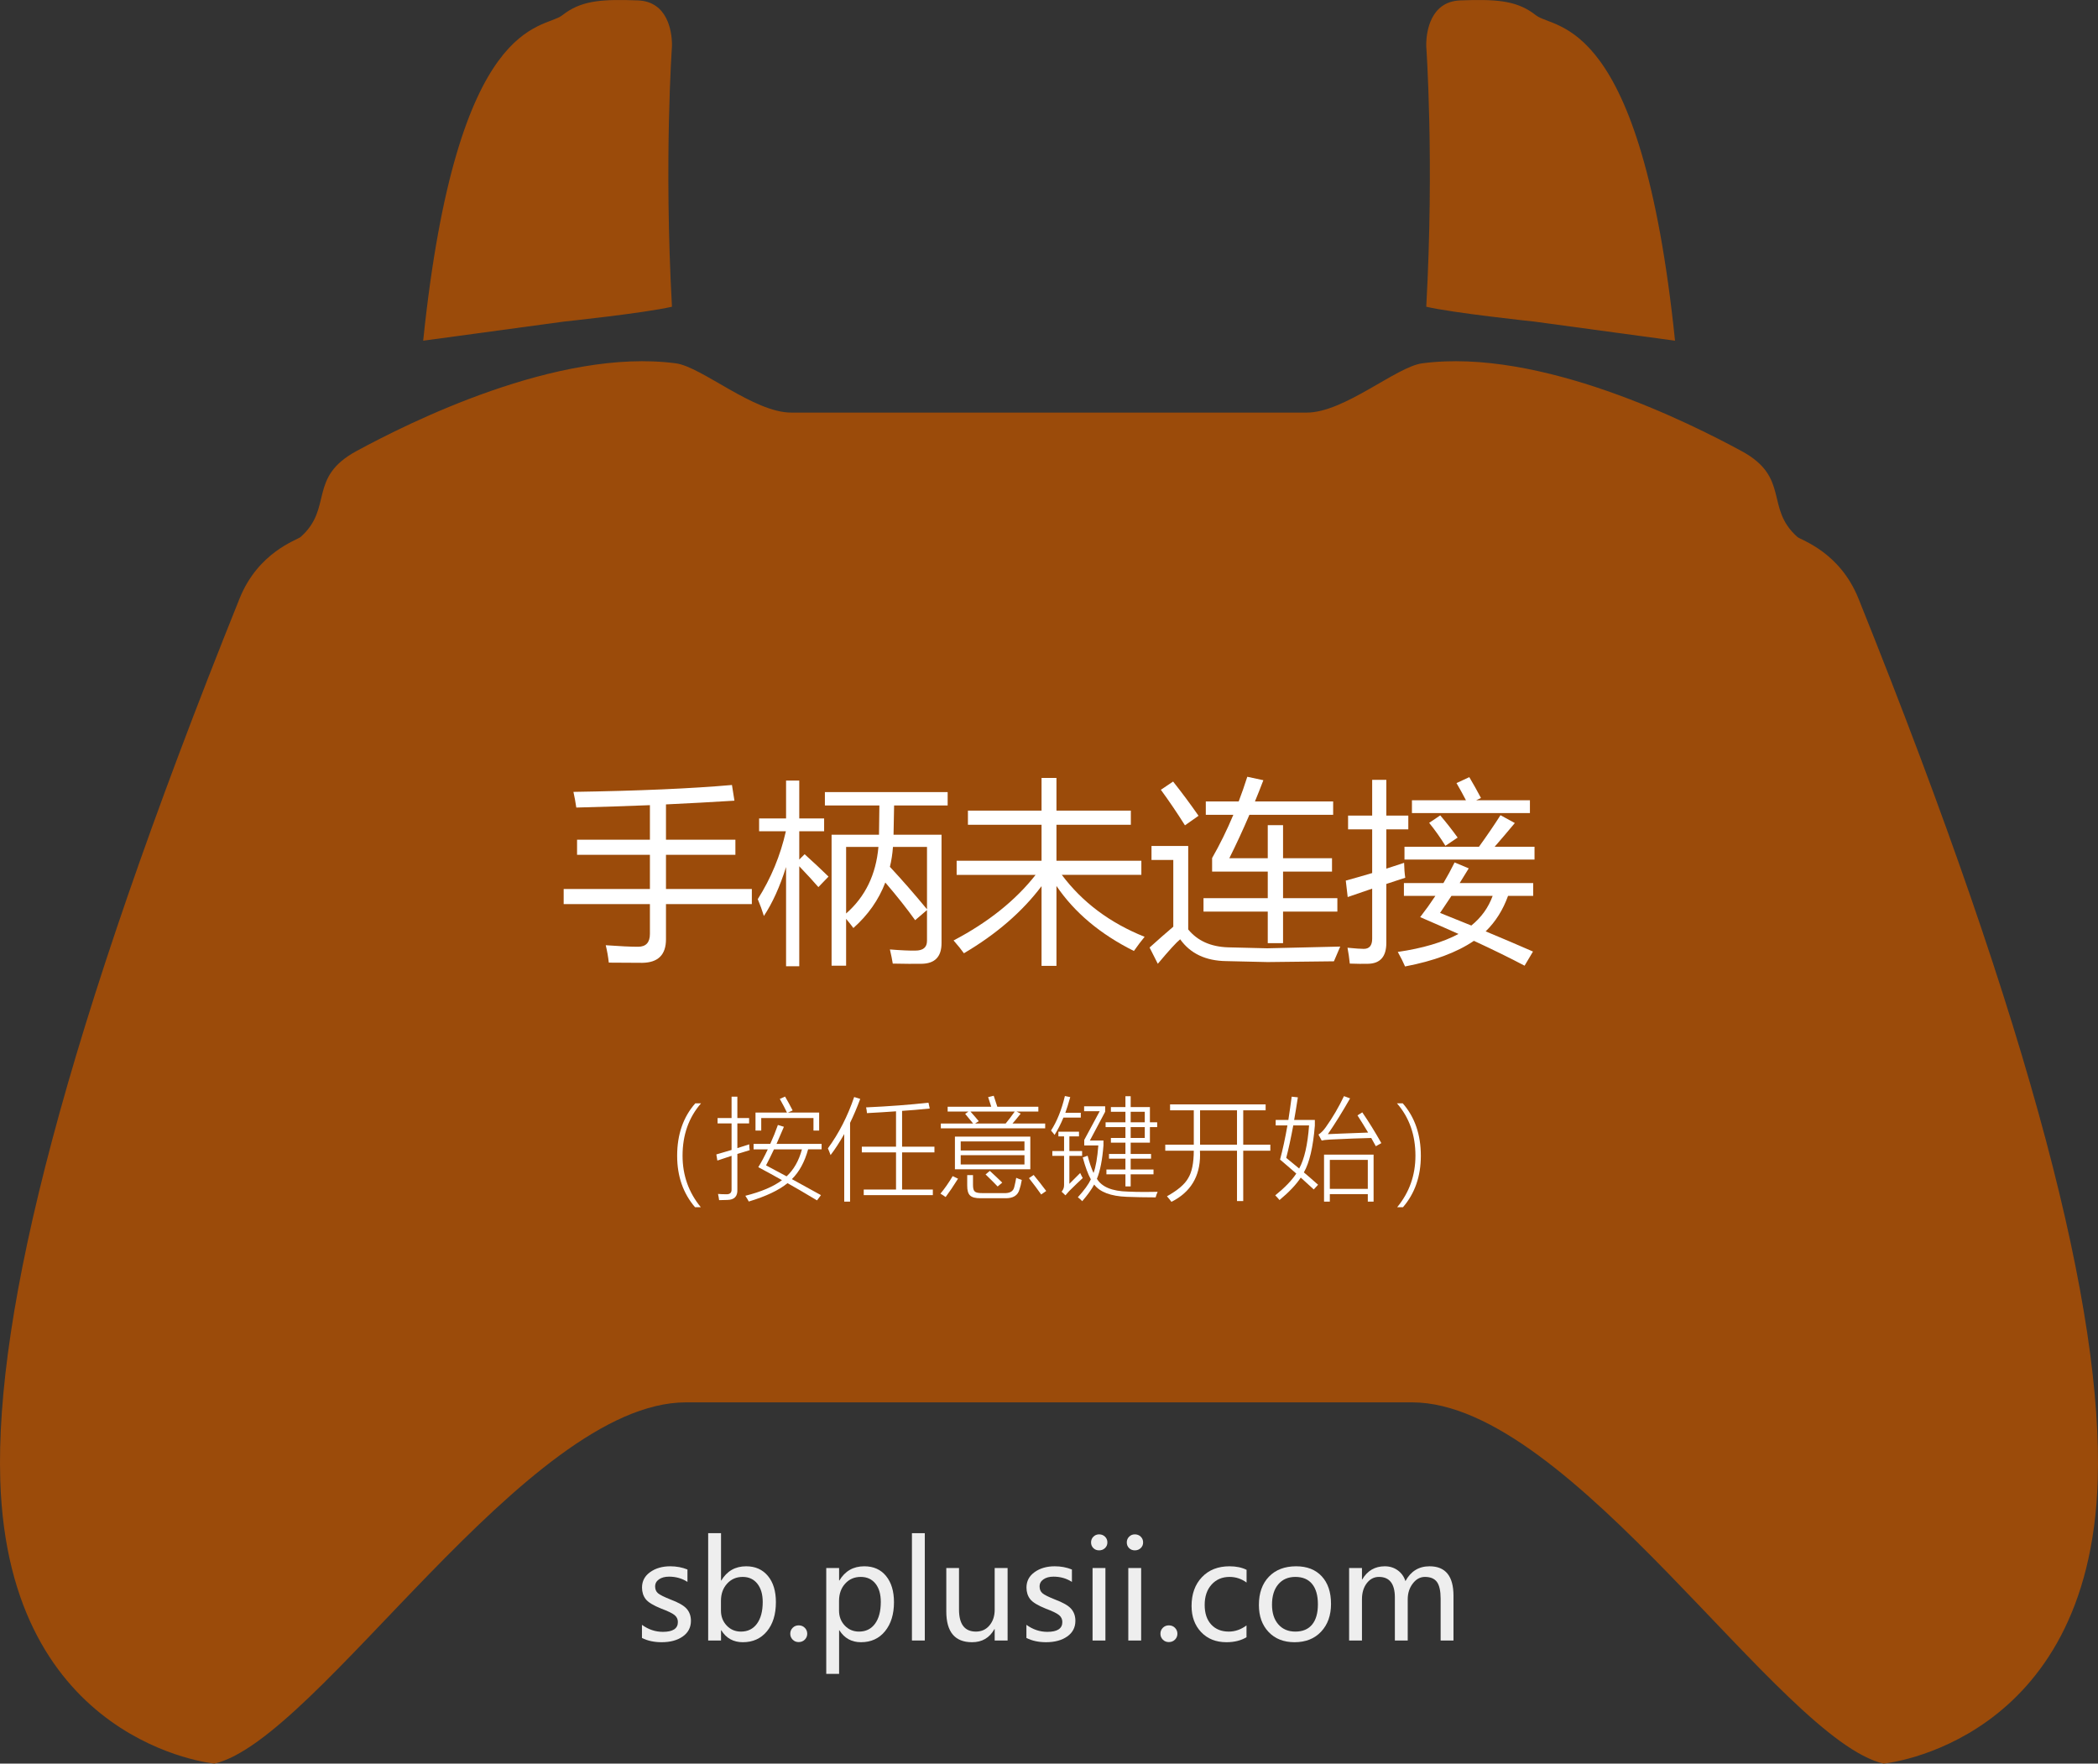 <?xml version="1.0" encoding="utf-8"?>
<!-- Generator: Adobe Illustrator 16.0.0, SVG Export Plug-In . SVG Version: 6.00 Build 0)  -->
<!DOCTYPE svg PUBLIC "-//W3C//DTD SVG 1.1//EN" "http://www.w3.org/Graphics/SVG/1.1/DTD/svg11.dtd">
<svg version="1.1" id="Layer_1" xmlns="http://www.w3.org/2000/svg" xmlns:xlink="http://www.w3.org/1999/xlink" x="0px" y="0px"
	 width="750px" height="630.455px" viewBox="0 0 750 630.455" enable-background="new 0 0 750 630.455" xml:space="preserve">
<rect x="0" y="0" width="750" height="630.455" fill="#333333" stroke="none"/>
<g>
	<path fill="#9B4B0A" d="M664.368,213.96c-6.72-16.682-20.542-20.877-21.818-22.003c-11.701-10.336-2.474-21.214-19.946-30.695
		c-18.28-9.914-71.979-36.997-114.22-31.375c-9.225,1.235-27.837,17.608-41.214,17.608c-21.865,0-92.165,0-92.165,0
		s-70.3,0-92.165,0c-13.377,0-31.99-16.374-41.215-17.608c-42.248-5.622-95.939,21.461-114.22,31.375
		c-17.472,9.481-8.243,20.359-19.941,30.695c-1.281,1.125-15.104,5.321-21.823,22.003C22.889,369.983-1.741,469.114,0.095,529.129
		c2.891,94.416,76.578,101.326,76.578,101.326c37.033-8.617,111.55-129.135,168.535-129.135c31.16,0,129.797,0,129.797,0
		s98.637,0,129.797,0c56.985,0,131.502,120.518,168.538,129.135c0,0,73.678-6.91,76.563-101.326
		C751.767,469.114,727.093,369.983,664.368,213.96z"/>
	<path fill="#9B4B0A" d="M548.358,114.946l50.436,6.849C586.729,4.974,555.822,10.762,549.08,5.466
		c-0.402-0.319-0.805-0.618-1.211-0.899c-6.416-4.476-13.566-4.873-25.826-4.425c-10.823,0.403-12.063,11.439-12.182,15.19v1.227
		c0,0,2.899,40.716,0,93.094C519.648,111.909,547.579,114.864,548.358,114.946z"/>
	<path fill="#9B4B0A" d="M201.676,114.95c0,0,28.613-3.009,38.539-5.298c-2.901-52.378,0-93.094,0-93.094v-1.227
		c-0.124-3.751-1.36-14.787-12.193-15.19c-12.249-0.448-19.398-0.051-25.815,4.425c-0.407,0.281-0.811,0.58-1.211,0.899
		c-6.756,5.296-37.648-0.492-49.715,116.329l50.395-6.846V114.95L201.676,114.95z"/>
</g>
<g>
	<path fill="#FFFFFF" d="M201.504,317.808h30.83v-12.236H206.29v-5.4h26.045v-12.339c-8.636,0.342-17.409,0.627-26.318,0.854
		c-0.273-1.914-0.615-3.782-1.025-5.605c23.288-0.364,42.178-1.185,56.67-2.461l0.889,5.605c-8.021,0.501-16.179,0.946-24.473,1.333
		v12.612h24.814v5.4h-24.814v12.236h30.693v5.4h-30.693v12.578c0,5.537-2.826,8.34-8.477,8.408c-2.871,0-6.859-0.023-11.963-0.068
		c-0.228-2.097-0.593-4.17-1.094-6.221c5.104,0.364,8.955,0.547,11.553,0.547c2.825,0,4.238-1.527,4.238-4.58v-10.664h-30.83
		V317.808z"/>
	<path fill="#FFFFFF" d="M285.723,307.28l1.914-1.914c3.235,2.917,6.084,5.583,8.545,7.998l-3.623,3.76
		c-1.687-1.959-3.965-4.443-6.836-7.451v35.752h-4.717v-35.479c-2.233,7.064-4.876,12.897-7.93,17.5
		c-0.593-1.959-1.322-3.965-2.188-6.016c4.739-7.474,8.089-15.563,10.049-24.268h-9.57v-4.58h9.639v-13.535h4.717v13.535h8.887v4.58
		h-8.887V307.28z M327.149,328.95c-2.962-4.146-6.517-8.636-10.664-13.467c-2.37,6.198-6.175,11.621-11.416,16.27
		c-0.775-1.048-1.641-2.142-2.598-3.281v16.748h-5.195v-46.826h16.953c0.045-2.962,0.091-6.448,0.137-10.459h-19.482v-4.785h43.887
		v4.785h-19.141c-0.046,3.691-0.114,7.178-0.205,10.459h17.158v38.76c0,4.876-2.393,7.337-7.178,7.383
		c-2.598,0.045-6.016,0.022-10.254-0.068c-0.228-1.459-0.57-3.145-1.025-5.059c3.965,0.318,6.995,0.455,9.092,0.41
		c2.78,0,4.17-1.162,4.17-3.486v-11.006L327.149,328.95z M302.471,326.558c6.836-5.97,10.687-13.899,11.553-23.789h-11.553V326.558z
		 M318.125,309.878c4.329,4.648,8.75,9.707,13.262,15.176v-22.285h-12.168C319.037,305.275,318.672,307.645,318.125,309.878z"/>
	<path fill="#FFFFFF" d="M409.18,334.897c-1.275,1.549-2.553,3.235-3.828,5.059c-12.008-5.992-21.236-13.74-27.686-23.242v28.574
		h-5.332v-28.506c-6.927,9.184-16.179,17.182-27.754,23.994c-0.866-1.23-2.097-2.758-3.691-4.58
		c12.373-6.494,22.148-14.31,29.326-23.447h-28.232v-5.059h30.352v-12.852h-26.318v-5.059h26.318v-11.689h5.332v11.689h26.592v5.059
		h-26.592v12.852h30.352v5.059H379.58C386.918,322.548,396.783,329.931,409.18,334.897z"/>
	<path fill="#FFFFFF" d="M438.984,338.657l14.014,0.342l26.113-0.615c-0.775,1.822-1.527,3.577-2.256,5.264l-23.721,0.273
		l-14.766-0.342c-7.338-0.092-12.828-2.689-16.475-7.793c-1.322,1.048-3.988,3.965-7.998,8.75l-2.939-5.811
		c2.848-2.574,5.674-5.059,8.477-7.451v-23.857h-7.793v-4.99h13.125v29.839C428.092,336.321,432.832,338.452,438.984,338.657z
		 M419.365,279.39c3.145,3.965,6.176,8.044,9.092,12.236l-4.854,3.418c-2.689-4.284-5.561-8.522-8.613-12.715L419.365,279.39z
		 M430.234,321.089h22.969v-9.502h-19.893v-4.854c2.779-4.854,5.309-10.003,7.588-15.449h-9.844v-4.785h11.758
		c1.094-2.871,2.119-5.811,3.076-8.818l5.742,1.23c-0.98,2.575-1.982,5.104-3.008,7.588h27.959v4.785h-29.941
		c-2.324,5.423-4.717,10.596-7.178,15.518h13.74v-11.826h5.469v11.826h17.5v4.785h-17.5v9.502h19.414v4.785h-19.414v11.279h-5.469
		v-11.279h-22.969V321.089z"/>
	<path fill="#FFFFFF" d="M481.094,314.8c3.236-0.889,6.381-1.789,9.434-2.7v-15.62h-8.613v-4.922h8.613v-12.783h5.059v12.783h7.861
		v4.922h-7.861v14.048c2.164-0.684,4.283-1.378,6.357-2.085c0.045,2.051,0.182,3.828,0.41,5.332
		c-2.348,0.752-4.604,1.493-6.768,2.222v21.089c0,4.922-2.211,7.405-6.631,7.451c-1.686,0.045-3.828,0.022-6.426-0.068
		c-0.182-1.869-0.455-3.76-0.82-5.674c2.734,0.273,4.672,0.41,5.811,0.41c2.006,0,3.008-1.208,3.008-3.623v-17.91
		c-3.121,1.049-6.039,2.051-8.75,3.008L481.094,314.8z M499.688,340.298c8.887-1.299,16.121-3.441,21.705-6.426
		c-4.262-1.914-8.83-3.919-13.707-6.016c1.959-2.529,3.771-5.059,5.436-7.588h-11.246v-4.58h14.117
		c1.457-2.461,2.791-4.922,3.998-7.383l5.059,2.119c-1.094,1.823-2.176,3.578-3.246,5.264h26.283v4.58h-8.988
		c-1.801,5.014-4.467,9.24-7.998,12.681c5.811,2.415,11.449,4.819,16.918,7.212l-3.008,5.059
		c-5.127-2.712-11.166-5.674-18.115-8.887c-6.107,4.146-14.311,7.2-24.609,9.16C501.646,343.989,500.781,342.257,499.688,340.298z
		 M502.08,302.7h26.627c2.893-4.01,5.457-7.77,7.689-11.279l5.127,2.803c-2.369,2.849-4.773,5.674-7.211,8.477h14.252v4.58H502.08
		V302.7z M504.746,286.089h19.313c-1.072-2.073-2.199-4.124-3.385-6.152l4.58-2.119c1.459,2.461,2.848,4.945,4.17,7.451l-1.742,0.82
		h19.242v4.58h-42.178V286.089z M510.898,294.155l3.965-2.666c2.143,2.507,4.215,5.15,6.221,7.93l-4.375,2.939
		C514.977,299.533,513.041,296.799,510.898,294.155z M514.795,326.353c3.805,1.504,7.531,3.008,11.178,4.512
		c3.576-2.894,6.117-6.426,7.621-10.596h-14.73C517.473,322.388,516.117,324.416,514.795,326.353z"/>
</g>
<g>
	<path fill="#EEEEEE" d="M229.488,580.852c2.313,1.672,4.805,2.508,7.477,2.508c3.578,0,5.367-1.172,5.367-3.516
		c0-1-0.391-1.824-1.172-2.473s-2.367-1.418-4.758-2.309c-2.875-1.156-4.742-2.301-5.602-3.434s-1.289-2.504-1.289-4.113
		c0-2.297,0.973-4.137,2.918-5.52s4.34-2.074,7.184-2.074c2.203,0,4.25,0.383,6.141,1.148v4.43c-1.938-1.25-4.133-1.875-6.586-1.875
		c-1.469,0-2.664,0.32-3.586,0.961s-1.383,1.484-1.383,2.531c0,1.031,0.332,1.836,0.996,2.414s2.137,1.32,4.418,2.227
		c2.891,1.078,4.844,2.195,5.859,3.352s1.523,2.586,1.523,4.289c0,2.375-0.973,4.246-2.918,5.613s-4.465,2.051-7.559,2.051
		c-2.688,0-5.031-0.508-7.031-1.523V580.852z"/>
	<path fill="#EEEEEE" d="M257.754,582.797v3.656h-4.594v-38.367h4.594v16.922h0.094c2.031-3.391,5-5.086,8.906-5.086
		c3.25,0,5.832,1.145,7.746,3.434s2.871,5.418,2.871,9.387c0,4.375-1.074,7.855-3.223,10.441s-5.012,3.879-8.59,3.879
		c-3.375,0-5.945-1.422-7.711-4.266H257.754z M257.73,575.789c0,2.094,0.68,3.863,2.039,5.309s3.063,2.168,5.109,2.168
		c2.438,0,4.344-0.938,5.719-2.813s2.063-4.469,2.063-7.781c0-2.734-0.641-4.91-1.922-6.527s-3.031-2.426-5.25-2.426
		c-2.25,0-4.105,0.805-5.566,2.414s-2.191,3.656-2.191,6.141V575.789z"/>
	<path fill="#EEEEEE" d="M282.504,584.039c0-0.844,0.289-1.555,0.867-2.133s1.297-0.867,2.156-0.867c0.875,0,1.602,0.293,2.18,0.879
		s0.867,1.293,0.867,2.121c0,0.813-0.289,1.512-0.867,2.098s-1.313,0.879-2.203,0.879c-0.859,0-1.574-0.293-2.145-0.879
		S282.504,584.852,282.504,584.039z"/>
	<path fill="#EEEEEE" d="M299.965,582.797v15.586h-4.594v-37.852h4.594v4.477h0.094c2.031-3.391,5-5.086,8.906-5.086
		c3.313,0,5.91,1.16,7.793,3.48s2.824,5.434,2.824,9.34c0,4.313-1.066,7.777-3.199,10.395s-5.004,3.926-8.613,3.926
		c-3.328,0-5.898-1.422-7.711-4.266H299.965z M299.941,575.766c0,2.109,0.68,3.887,2.039,5.332s3.063,2.168,5.109,2.168
		c2.438,0,4.344-0.938,5.719-2.813s2.063-4.469,2.063-7.781c0-2.797-0.641-4.988-1.922-6.574s-3.031-2.379-5.25-2.379
		c-2.266,0-4.125,0.805-5.578,2.414s-2.18,3.672-2.18,6.188V575.766z"/>
	<path fill="#EEEEEE" d="M326.004,586.453v-38.367h4.594v38.367H326.004z"/>
	<path fill="#EEEEEE" d="M360.199,586.453h-4.617v-4.078h-0.094c-1.734,3.125-4.398,4.688-7.992,4.688
		c-6.141,0-9.211-3.672-9.211-11.016v-15.516h4.547v14.836c0,5.266,2.016,7.898,6.047,7.898c2,0,3.617-0.738,4.852-2.215
		s1.852-3.34,1.852-5.59v-14.93h4.617V586.453z"/>
	<path fill="#EEEEEE" d="M366.926,580.852c2.313,1.672,4.805,2.508,7.477,2.508c3.578,0,5.367-1.172,5.367-3.516
		c0-1-0.391-1.824-1.172-2.473s-2.367-1.418-4.758-2.309c-2.875-1.156-4.742-2.301-5.602-3.434s-1.289-2.504-1.289-4.113
		c0-2.297,0.973-4.137,2.918-5.52s4.34-2.074,7.184-2.074c2.203,0,4.25,0.383,6.141,1.148v4.43c-1.938-1.25-4.133-1.875-6.586-1.875
		c-1.469,0-2.664,0.32-3.586,0.961s-1.383,1.484-1.383,2.531c0,1.031,0.332,1.836,0.996,2.414s2.137,1.32,4.418,2.227
		c2.891,1.078,4.844,2.195,5.859,3.352s1.523,2.586,1.523,4.289c0,2.375-0.973,4.246-2.918,5.613s-4.465,2.051-7.559,2.051
		c-2.688,0-5.031-0.508-7.031-1.523V580.852z"/>
	<path fill="#EEEEEE" d="M390.035,551.391c0-0.813,0.277-1.496,0.832-2.051s1.238-0.832,2.051-0.832c0.828,0,1.527,0.273,2.098,0.82
		s0.855,1.234,0.855,2.063c0,0.813-0.285,1.488-0.855,2.027s-1.27,0.809-2.098,0.809s-1.516-0.27-2.063-0.809
		S390.035,552.203,390.035,551.391z M390.574,586.453v-25.922h4.594v25.922H390.574z"/>
	<path fill="#EEEEEE" d="M402.809,551.391c0-0.813,0.277-1.496,0.832-2.051s1.238-0.832,2.051-0.832c0.828,0,1.527,0.273,2.098,0.82
		s0.855,1.234,0.855,2.063c0,0.813-0.285,1.488-0.855,2.027s-1.27,0.809-2.098,0.809s-1.516-0.27-2.063-0.809
		S402.809,552.203,402.809,551.391z M403.348,586.453v-25.922h4.594v25.922H403.348z"/>
	<path fill="#EEEEEE" d="M414.832,584.039c0-0.844,0.289-1.555,0.867-2.133s1.297-0.867,2.156-0.867c0.875,0,1.602,0.293,2.18,0.879
		s0.867,1.293,0.867,2.121c0,0.813-0.289,1.512-0.867,2.098s-1.313,0.879-2.203,0.879c-0.859,0-1.574-0.293-2.145-0.879
		S414.832,584.852,414.832,584.039z"/>
	<path fill="#EEEEEE" d="M445.605,585.281c-1.984,1.188-4.375,1.781-7.172,1.781c-3.75,0-6.766-1.203-9.047-3.609
		s-3.422-5.523-3.422-9.352c0-4.25,1.23-7.676,3.691-10.277s5.754-3.902,9.879-3.902c2.375,0,4.406,0.422,6.094,1.266v4.547
		c-1.828-1.344-3.859-2.016-6.094-2.016c-2.625,0-4.762,0.91-6.41,2.73s-2.473,4.246-2.473,7.277c0,2.984,0.777,5.32,2.332,7.008
		s3.652,2.531,6.293,2.531c2.234,0,4.344-0.734,6.328-2.203V585.281z"/>
	<path fill="#EEEEEE" d="M450.035,573.773c0-4.281,1.195-7.66,3.586-10.137s5.633-3.715,9.727-3.715
		c3.891,0,6.941,1.191,9.152,3.574s3.316,5.676,3.316,9.879c0,4.094-1.18,7.398-3.539,9.914s-5.523,3.773-9.492,3.773
		c-3.875,0-6.969-1.219-9.281-3.656S450.035,577.758,450.035,573.773z M454.723,573.633c0,2.984,0.754,5.336,2.262,7.055
		s3.535,2.578,6.082,2.578c2.625,0,4.625-0.84,6-2.52s2.063-4.09,2.063-7.23c0-3.156-0.688-5.578-2.063-7.266s-3.375-2.531-6-2.531
		c-2.578,0-4.613,0.883-6.105,2.648S454.723,570.555,454.723,573.633z"/>
	<path fill="#EEEEEE" d="M519.598,586.453h-4.594V571.57c0-2.813-0.438-4.824-1.313-6.035s-2.313-1.816-4.313-1.816
		c-1.688,0-3.133,0.789-4.336,2.367s-1.805,3.445-1.805,5.602v14.766h-4.594v-15.352c0-4.922-1.898-7.383-5.695-7.383
		c-1.75,0-3.199,0.75-4.348,2.25s-1.723,3.414-1.723,5.742v14.742h-4.594v-25.922h4.594v4.102h0.094
		c1.844-3.141,4.539-4.711,8.086-4.711c1.734,0,3.266,0.477,4.594,1.43s2.25,2.242,2.766,3.867c1.922-3.531,4.797-5.297,8.625-5.297
		c5.703,0,8.555,3.516,8.555,10.547V586.453z"/>
</g>
<g>
	<path fill="#FFFFFF" d="M248.458,431.555c-4.258-4.974-6.387-11.101-6.387-18.379c0-7.591,2.161-13.841,6.484-18.75h2.051
		c-4.401,5.065-6.602,11.302-6.602,18.711c0,6.992,2.174,13.132,6.523,18.418H248.458z"/>
	<path fill="#FFFFFF" d="M256.446,414.875l-0.371-2.188c0.729-0.208,1.842-0.534,3.34-0.977c0.938-0.273,1.641-0.481,2.109-0.625
		v-9.492h-5v-1.914h5v-7.637h2.07v7.637h4.199v1.914h-4.199v8.848c0.364-0.117,0.931-0.3,1.699-0.547
		c1.133-0.352,1.979-0.625,2.539-0.82c0,0.769,0.059,1.465,0.176,2.09c-0.547,0.156-1.374,0.41-2.48,0.762
		c-0.859,0.261-1.504,0.456-1.934,0.586v12.695c0.117,2.461-1.068,3.711-3.555,3.75c-0.938,0.052-1.927,0.078-2.969,0.078
		c-0.104-0.808-0.234-1.55-0.391-2.227c0.794,0.078,1.771,0.117,2.93,0.117c1.328,0.052,1.966-0.534,1.914-1.758v-11.973
		C259.271,413.938,257.579,414.497,256.446,414.875z M269.395,408.918h5.957c1.016-2.214,1.927-4.466,2.734-6.758l2.148,0.645
		c-0.078,0.169-0.189,0.43-0.332,0.781c-1.003,2.383-1.771,4.16-2.305,5.332h16.113v1.953h-4.824
		c-1.237,4.519-3.171,8.066-5.801,10.645c3.45,1.875,6.914,3.782,10.391,5.723l-1.406,1.875c-4.714-2.825-8.229-4.876-10.547-6.152
		c-3.112,2.539-7.728,4.727-13.848,6.563c-0.248-0.508-0.658-1.191-1.23-2.051c5.729-1.445,10.098-3.308,13.105-5.586
		c-2.5-1.419-5.326-2.969-8.477-4.648c1.055-1.667,2.188-3.789,3.398-6.367h-5.078V408.918z M278.77,392.844l1.875-0.84
		c0.911,1.55,1.816,3.203,2.715,4.961l-1.719,0.762h11.191v6.426h-2.031v-4.473h-18.672v4.473h-2.051v-6.426h11.25
		C280.729,396.438,279.876,394.81,278.77,392.844z M273.848,416.594c0.664,0.364,1.699,0.918,3.105,1.66
		c1.862,0.977,3.274,1.731,4.238,2.266c2.565-2.37,4.395-5.586,5.488-9.648h-10C275.755,412.851,274.812,414.758,273.848,416.594z"
		/>
	<path fill="#FFFFFF" d="M296.915,412.922c-0.3-0.847-0.619-1.647-0.957-2.402c3.919-5.352,7.051-11.472,9.395-18.359l2.168,0.684
		c-1.198,3.203-2.409,6.055-3.633,8.555v28.164h-2.09v-24.16C300.118,408.371,298.49,410.878,296.915,412.922z M308.77,425.246
		h11.543v-13.281h-12.227v-2.051h12.227v-12.637c-3.242,0.234-6.706,0.449-10.391,0.645c-0.052-0.729-0.156-1.413-0.313-2.051
		c8.242-0.378,15.677-0.938,22.305-1.68l0.449,2.09c-3.607,0.364-6.901,0.645-9.883,0.84v12.793h11.563v2.051h-11.563v13.281h10.996
		v1.992H308.77V425.246z"/>
	<path fill="#FFFFFF" d="M340.567,420.441l1.914,0.918c-1.654,2.644-3.132,4.831-4.434,6.563c-0.625-0.456-1.244-0.859-1.855-1.211
		C337.676,424.94,339.134,422.851,340.567,420.441z M353.243,392.199l1.992-0.488c0.417,1.211,0.846,2.52,1.289,3.926h14.668v1.719
		h-7.793l1.484,0.762c-0.052,0.065-0.144,0.176-0.273,0.332c-1.146,1.433-2.031,2.493-2.656,3.184h11.68v1.719h-37.305v-1.719
		h11.543c-1.042-1.289-1.986-2.435-2.832-3.438l1.152-0.84h-7.422v-1.719h15.586C354.147,394.895,353.776,393.749,353.243,392.199z
		 M341.368,406.32h26.953V418h-26.953V406.32z M343.438,408.039v3.242h22.793v-3.242H343.438z M343.438,412.961v3.32h22.793v-3.32
		H343.438z M345.762,420.07h2.07v3.496c-0.013,1.224,0.202,2.019,0.645,2.383c0.403,0.391,1.295,0.579,2.676,0.566h7.617
		c2.227,0.117,3.502-0.625,3.828-2.227c0.234-0.911,0.462-1.992,0.684-3.242c0.521,0.247,1.185,0.501,1.992,0.762
		c-0.234,1.354-0.501,2.461-0.801,3.32c-0.573,2.227-2.305,3.301-5.195,3.223h-8.711c-1.836,0.013-3.093-0.313-3.77-0.977
		c-0.703-0.638-1.048-1.816-1.035-3.535V420.07z M349.883,400.793l-1.289,0.84h10.918c0.95-1.133,2.031-2.559,3.242-4.277h-15.84
		C348.165,398.749,349.154,399.895,349.883,400.793z M352.325,419.836l1.523-1.27c1.797,1.653,3.274,3.054,4.434,4.199l-1.641,1.387
		C355.69,423.137,354.251,421.698,352.325,419.836z M367.833,421.164l1.68-1.133c1.419,1.719,2.917,3.626,4.492,5.723l-1.797,1.25
		C370.918,425.168,369.46,423.222,367.833,421.164z"/>
	<path fill="#FFFFFF" d="M376.992,405.715c-0.325-0.456-0.748-0.977-1.27-1.563c2.136-3.308,3.789-7.422,4.961-12.344l1.914,0.391
		c-0.664,2.383-1.25,4.251-1.758,5.605h5.527v1.719h-6.211C379.258,401.724,378.203,403.788,376.992,405.715z M376.191,411.477
		h4.199v-5.234h-2.031v-1.68h7.363v1.68h-3.438v5.234h4.551v1.719h-4.551v10c1.315-1.276,2.604-2.565,3.867-3.867
		c0.365,0.794,0.671,1.394,0.918,1.797c-1.197,1.094-2.818,2.649-4.863,4.668c-0.299,0.3-0.742,0.808-1.328,1.523l-1.367-1.309
		c0.612-0.716,0.905-1.517,0.879-2.402v-10.41h-4.199V411.477z M402.793,427.844c-5.716-0.222-9.596-1.687-11.641-4.395
		c-0.95,1.771-2.376,3.757-4.277,5.957c-0.338-0.391-0.859-0.859-1.563-1.406c2.292-2.526,3.842-4.661,4.648-6.406
		c-1.016-1.823-1.979-4.434-2.891-7.832l1.738-0.605c0.664,2.513,1.367,4.57,2.109,6.172c0.808-2.161,1.381-5.442,1.719-9.844
		h-5.039v-1.973l5.527-10.273h-5.566v-1.758h7.52v1.953l-5.469,10.293h4.863v1.758c-0.403,5.169-1.185,9.141-2.344,11.914
		c1.758,2.917,5.437,4.44,11.035,4.57c1.889,0.091,3.926,0.137,6.113,0.137c1.264,0,2.787-0.02,4.57-0.059
		c-0.299,0.625-0.54,1.289-0.723,1.992C409.05,428.026,405.605,427.961,402.793,427.844z M397.129,397.434v-1.68h5.195v-3.867h1.875
		v3.867h6.875v5.449h2.598v1.719h-2.598v5.566h-6.875v4.023h7.285v1.68h-7.285v3.887h8.164v1.719h-8.164v4.316h-1.875v-4.316h-6.797
		v-1.719h6.797v-3.887h-5.879v-1.68h5.879v-4.023h-5.195v-1.68h5.195v-3.887h-7.09v-1.719h7.09v-3.77H397.129z M409.238,397.434
		h-5.039v3.77h5.039V397.434z M404.199,402.922v3.887h5.039v-3.887H404.199z"/>
	<path fill="#FFFFFF" d="M418.281,394.797h34.16v2.129h-8.008v12.266h9.688v2.168h-9.688v18.008h-2.227v-18.008h-13.242
		c0.026,0.481,0.039,0.977,0.039,1.484c0,7.761-3.411,13.359-10.234,16.797c-0.494-0.69-1.028-1.354-1.602-1.992
		c3.854-2.148,6.381-4.304,7.578-6.465c1.328-2.136,1.999-5.41,2.012-9.824h-10.195v-2.168h10.195v-12.266h-8.477V394.797z
		 M429.004,396.926v12.266h13.203v-12.266H429.004z"/>
	<path fill="#FFFFFF" d="M471.191,423.527l-1.543,1.68c-1.797-1.667-3.346-3.079-4.648-4.238c-1.613,2.474-4.146,5.149-7.598,8.027
		c-0.313-0.403-0.82-0.964-1.523-1.68c3.398-2.734,5.906-5.332,7.52-7.793c-0.949-0.847-2.441-2.136-4.473-3.867
		c-0.586-0.508-1.027-0.886-1.328-1.133c0.951-3.516,1.83-7.585,2.637-12.207h-4.199v-1.953h4.531
		c0.469-3.06,0.867-5.833,1.191-8.32l2.207,0.234c-0.508,3.308-0.949,6.003-1.328,8.086h7.402v2.031
		c-0.625,7.683-1.934,13.255-3.926,16.719C467.377,420.168,469.07,421.64,471.191,423.527z M467.969,402.316h-5.645
		c-0.832,4.492-1.672,8.359-2.52,11.602c0.223,0.183,0.547,0.449,0.977,0.801c1.59,1.289,2.807,2.292,3.652,3.008
		C466.283,414.38,467.461,409.243,467.969,402.316z M474.688,405.441c1.043-0.039,2.715-0.11,5.02-0.215
		c2.969-0.13,6.094-0.247,9.375-0.352c-1.223-2.058-2.492-4.108-3.809-6.152l1.719-1.074c2.227,3.229,4.5,6.895,6.816,10.996
		l-1.973,1.113c-0.586-1.094-1.133-2.077-1.641-2.949c-3.879,0.078-8.678,0.261-14.395,0.547c-0.117,0.013-0.299,0.026-0.547,0.039
		c-1.301,0.065-2.227,0.176-2.773,0.332l-1.152-2.129c0.938-0.612,1.816-1.504,2.637-2.676c2.422-3.398,4.584-7.09,6.484-11.074
		l2.188,0.801C479.902,397.44,477.254,401.704,474.688,405.441z M473.32,412.766h17.715v16.797h-2.07v-2.676h-13.574v2.676h-2.07
		V412.766z M475.391,414.641v10.352h13.574v-10.352H475.391z"/>
	<path fill="#FFFFFF" d="M501.543,431.555h-2.07c4.35-5.286,6.523-11.426,6.523-18.418c0-7.409-2.199-13.646-6.602-18.711h2.07
		c4.311,4.935,6.465,11.185,6.465,18.75C507.93,420.48,505.801,426.606,501.543,431.555z"/>
</g>
</svg>
